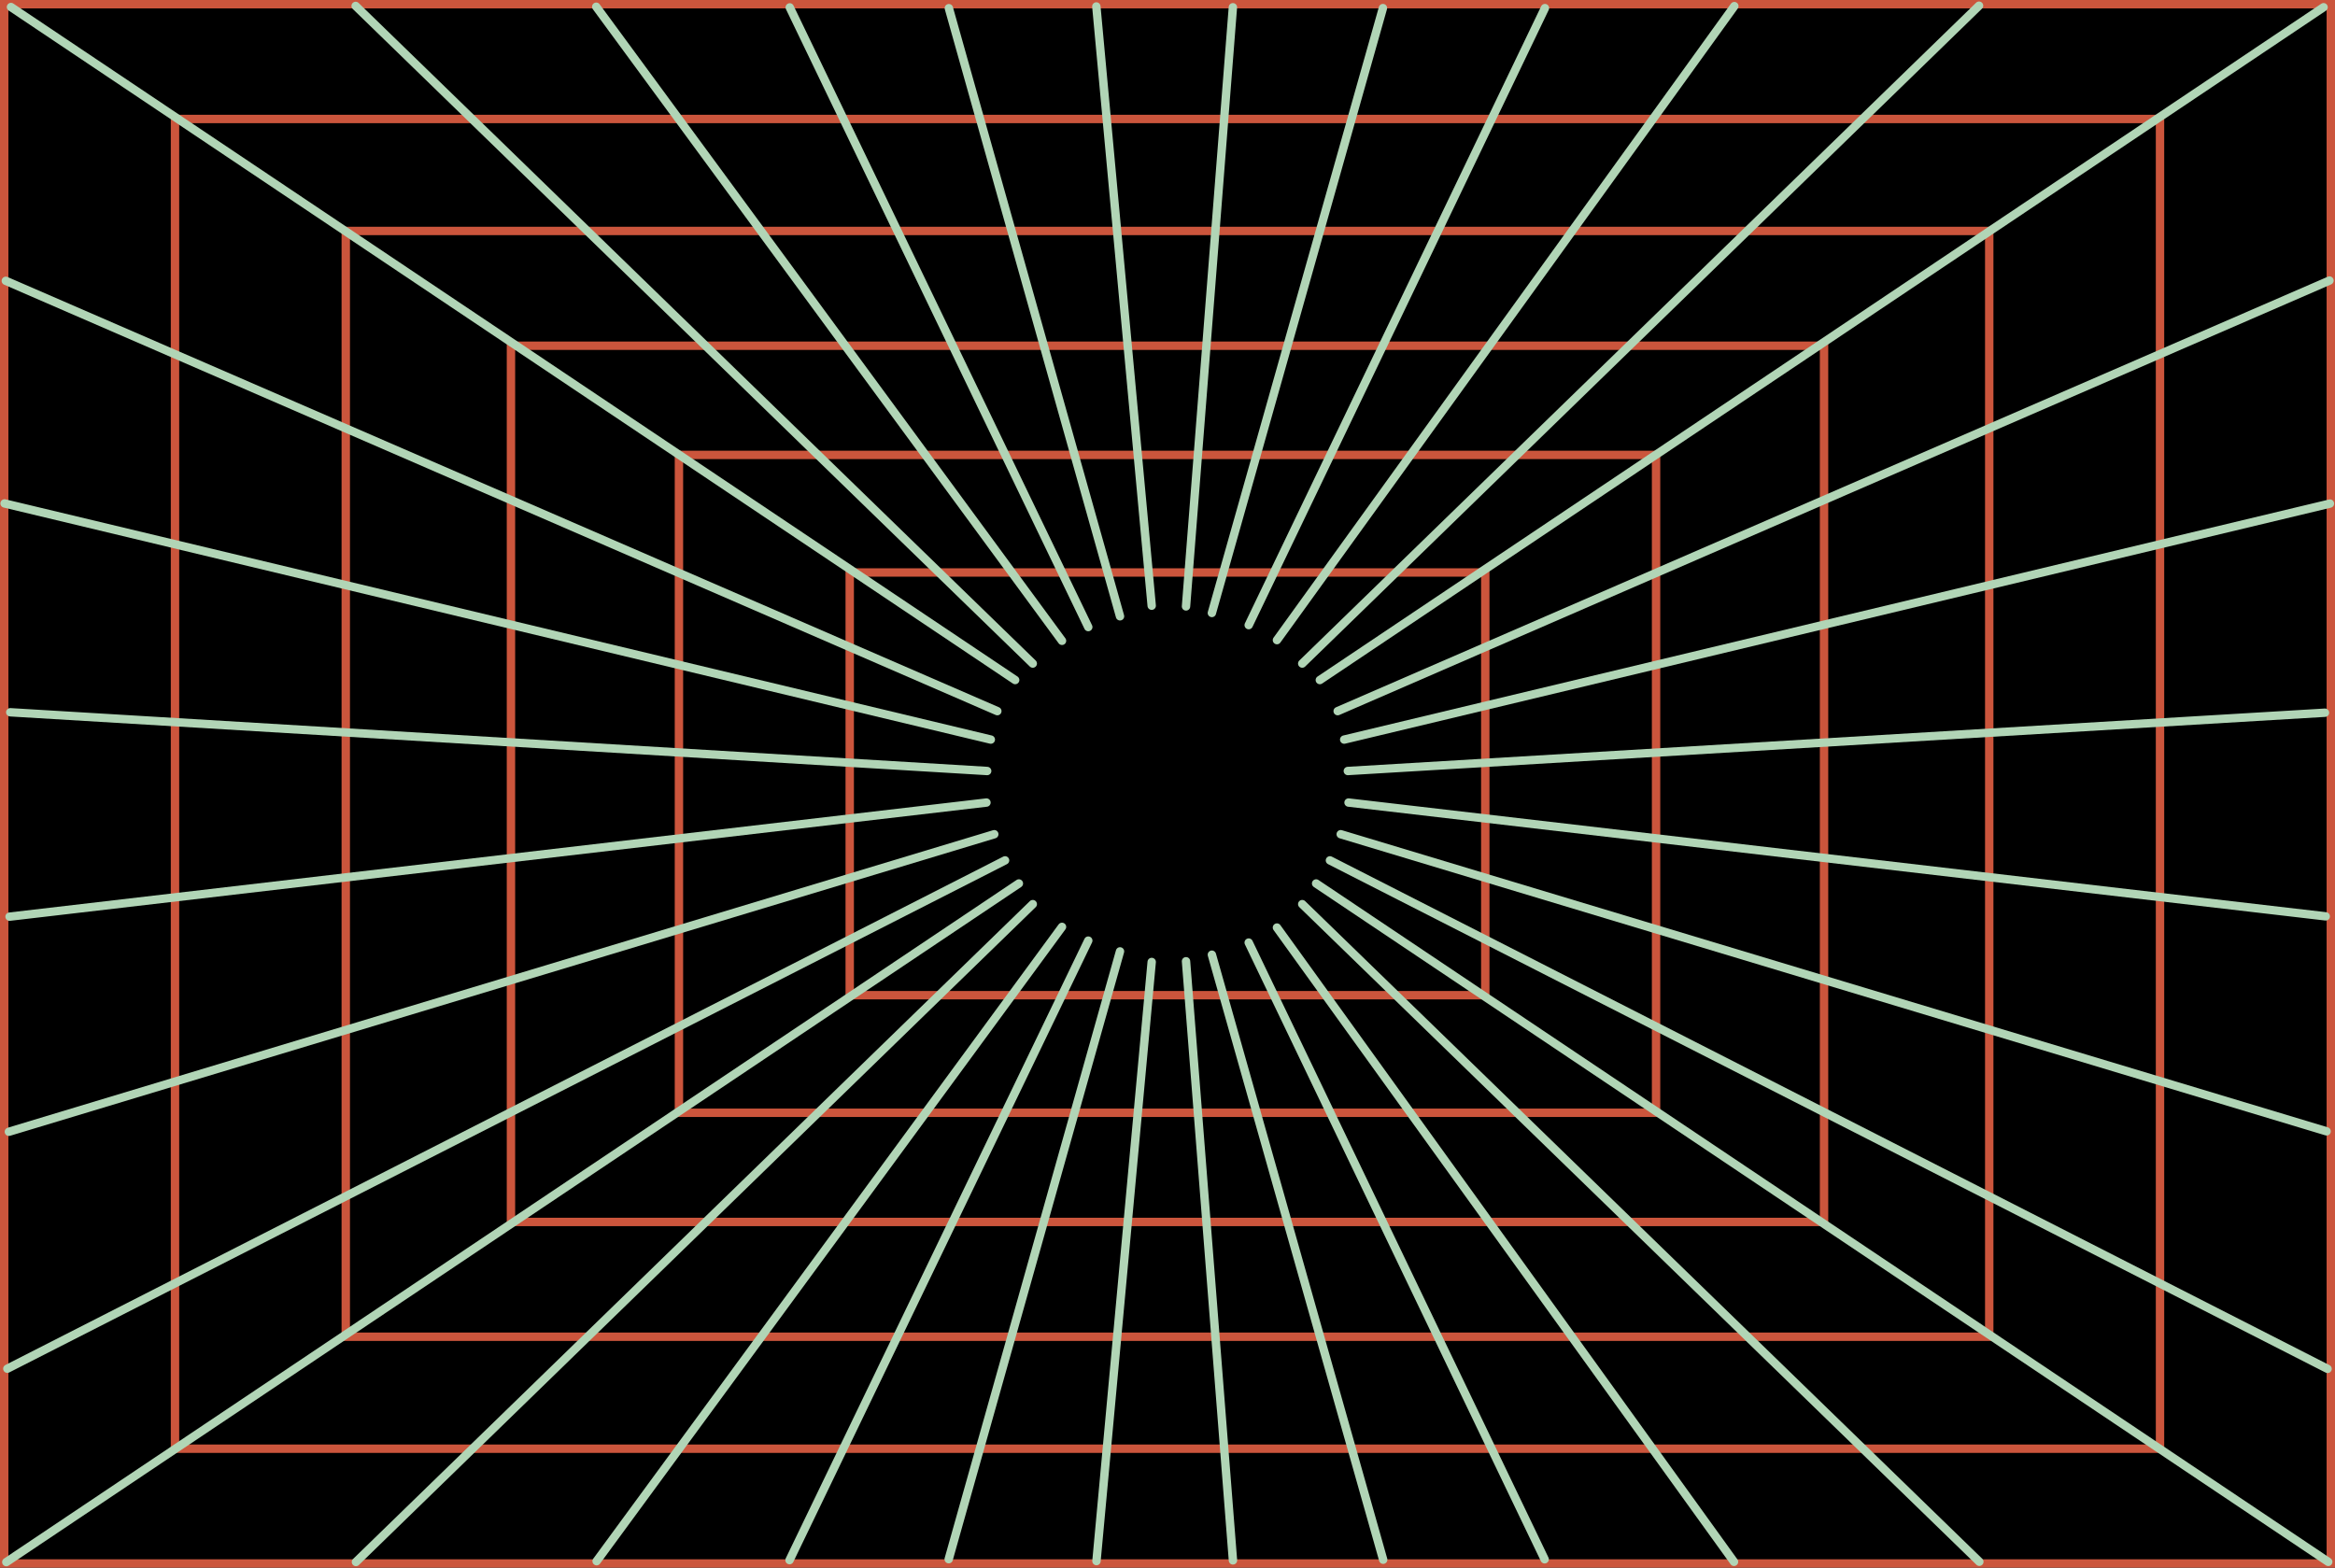 <svg width="834" height="560" viewBox="0 0 834 560" fill="none" xmlns="http://www.w3.org/2000/svg">
<rect width="834" height="560" fill="#F5F5F5"/>
<g id="home wireframe 2" clip-path="url(#clip0_27_7)">
<rect width="1440" height="6591" transform="translate(-303 -359)" fill="white"/>
<rect id="Rectangle 16" x="-303" y="-299" width="1440" height="6531" fill="black"/>
<g id="hero-animation-desktop">
<rect id="Rectangle 46" x="303.5" y="204.5" width="227" height="151" stroke="#CB553C" stroke-width="3"/>
<rect id="Rectangle 47" x="242.5" y="162.5" width="349" height="235" stroke="#CB553C" stroke-width="3"/>
<rect id="Rectangle 48" x="182.5" y="123.5" width="469" height="313" stroke="#CB553C" stroke-width="3"/>
<rect id="Rectangle 49" x="123.5" y="82.5" width="587" height="395" stroke="#CB553C" stroke-width="3"/>
<rect id="Rectangle 50" x="62.5" y="42.5" width="709" height="475" stroke="#CB553C" stroke-width="3"/>
<rect id="Rectangle 51" x="1.5" y="1.5" width="831" height="557" stroke="#CB553C" stroke-width="3"/>
<line id="Line 22" x1="481.663" y1="286.684" x2="830.684" y2="327.337" stroke="#B1D5B6" stroke-width="3" stroke-linecap="round"/>
<line id="Line 24" x1="478.869" y1="297.997" x2="830.997" y2="404.131" stroke="#B1D5B6" stroke-width="3" stroke-linecap="round"/>
<line id="Line 25" x1="475.018" y1="307.345" x2="831.345" y2="488.982" stroke="#B1D5B6" stroke-width="3" stroke-linecap="round"/>
<line id="Line 27" x1="465.121" y1="322.969" x2="706.969" y2="557.879" stroke="#B1D5B6" stroke-width="3" stroke-linecap="round"/>
<line id="Line 41" x1="456.094" y1="331.34" x2="619.34" y2="557.906" stroke="#B1D5B6" stroke-width="3" stroke-linecap="round"/>
<line id="Line 44" x1="446.001" y1="336.703" x2="551.703" y2="556.999" stroke="#B1D5B6" stroke-width="3" stroke-linecap="round"/>
<line id="Line 47" x1="432.852" y1="341.035" x2="494.035" y2="557.148" stroke="#B1D5B6" stroke-width="3" stroke-linecap="round"/>
<line id="Line 26" x1="470.081" y1="315.589" x2="831.589" y2="557.919" stroke="#B1D5B6" stroke-width="3" stroke-linecap="round"/>
<line id="Line 23" x1="481.408" y1="275.413" x2="830.413" y2="254.592" stroke="#B1D5B6" stroke-width="3" stroke-linecap="round"/>
<line id="Line 28" x1="480.109" y1="264.192" x2="832.192" y2="179.891" stroke="#B1D5B6" stroke-width="3" stroke-linecap="round"/>
<line id="Line 29" x1="477.779" y1="254.027" x2="832.027" y2="100.221" stroke="#B1D5B6" stroke-width="3" stroke-linecap="round"/>
<line id="Line 30" x1="471.411" y1="242.919" x2="829.919" y2="2.589" stroke="#B1D5B6" stroke-width="3" stroke-linecap="round"/>
<line id="Line 31" x1="1.5" y1="-1.5" x2="352.88" y2="-1.5" transform="matrix(-0.993 0.116 0.116 0.993 354 288)" stroke="#B1D5B6" stroke-width="3" stroke-linecap="round"/>
<line id="Line 32" x1="1.5" y1="-1.5" x2="369.275" y2="-1.5" transform="matrix(-0.957 0.289 0.289 0.957 357 299)" stroke="#B1D5B6" stroke-width="3" stroke-linecap="round"/>
<line id="Line 33" x1="1.5" y1="-1.5" x2="401.452" y2="-1.5" transform="matrix(-0.891 0.454 0.454 0.891 361 308)" stroke="#B1D5B6" stroke-width="3" stroke-linecap="round"/>
<line id="Line 34" x1="1.5" y1="-1.5" x2="338.654" y2="-1.5" transform="matrix(-0.717 0.697 0.697 0.717 371 323)" stroke="#B1D5B6" stroke-width="3" stroke-linecap="round"/>
<line id="Line 40" x1="379.322" y1="331.097" x2="213.097" y2="557.678" stroke="#B1D5B6" stroke-width="3" stroke-linecap="round"/>
<line id="Line 42" x1="388.7" y1="336.003" x2="282.003" y2="557.3" stroke="#B1D5B6" stroke-width="3" stroke-linecap="round"/>
<line id="Line 43" x1="400.037" y1="339.851" x2="338.851" y2="556.963" stroke="#B1D5B6" stroke-width="3" stroke-linecap="round"/>
<line id="Line 45" x1="411.356" y1="343.631" x2="391.631" y2="557.644" stroke="#B1D5B6" stroke-width="3" stroke-linecap="round"/>
<line id="Line 46" x1="423.613" y1="343.378" x2="440.378" y2="557.387" stroke="#B1D5B6" stroke-width="3" stroke-linecap="round"/>
<line id="Line 48" x1="1.5" y1="-1.5" x2="338.654" y2="-1.5" transform="matrix(0.717 -0.697 -0.697 -0.717 463 237)" stroke="#B1D5B6" stroke-width="3" stroke-linecap="round"/>
<line id="Line 49" x1="1.5" y1="-1.5" x2="280.752" y2="-1.5" transform="matrix(0.585 -0.811 -0.811 -0.585 454 229)" stroke="#B1D5B6" stroke-width="3" stroke-linecap="round"/>
<line id="Line 50" x1="1.5" y1="-1.5" x2="245.842" y2="-1.5" transform="matrix(0.433 -0.902 -0.902 -0.433 444 224)" stroke="#B1D5B6" stroke-width="3" stroke-linecap="round"/>
<line id="Line 51" x1="1.5" y1="-1.5" x2="226.107" y2="-1.5" transform="matrix(0.272 -0.962 -0.962 -0.272 431 220)" stroke="#B1D5B6" stroke-width="3" stroke-linecap="round"/>
<line id="Line 52" x1="368.879" y1="237.031" x2="127.031" y2="2.121" stroke="#B1D5B6" stroke-width="3" stroke-linecap="round"/>
<line id="Line 53" x1="1.5" y1="-1.5" x2="282.516" y2="-1.5" transform="matrix(-0.592 -0.806 -0.806 0.592 379 231)" stroke="#B1D5B6" stroke-width="3" stroke-linecap="round"/>
<line id="Line 54" x1="1.5" y1="-1.5" x2="247.177" y2="-1.5" transform="matrix(-0.434 -0.901 -0.901 0.434 388 226)" stroke="#B1D5B6" stroke-width="3" stroke-linecap="round"/>
<line id="Line 55" x1="1.5" y1="-1.5" x2="227.069" y2="-1.5" transform="matrix(-0.271 -0.963 -0.963 0.271 399 222)" stroke="#B1D5B6" stroke-width="3" stroke-linecap="round"/>
<line id="Line 56" x1="1.5" y1="-1.5" x2="216.42" y2="-1.5" transform="matrix(-0.092 -0.996 -0.996 0.092 410 218)" stroke="#B1D5B6" stroke-width="3" stroke-linecap="round"/>
<line id="Line 57" x1="1.5" y1="-1.5" x2="216.165" y2="-1.5" transform="matrix(0.078 -0.997 -0.997 -0.078 422 218)" stroke="#B1D5B6" stroke-width="3" stroke-linecap="round"/>
<line id="Line 35" x1="1.5" y1="-1.5" x2="436.715" y2="-1.5" transform="matrix(-0.831 0.557 0.557 0.831 366 316)" stroke="#B1D5B6" stroke-width="3" stroke-linecap="round"/>
<line id="Line 36" x1="1.5" y1="-1.5" x2="351.126" y2="-1.5" transform="matrix(-0.998 -0.06 -0.06 0.998 354 277)" stroke="#B1D5B6" stroke-width="3" stroke-linecap="round"/>
<line id="Line 37" x1="1.5" y1="-1.5" x2="363.534" y2="-1.5" transform="matrix(-0.973 -0.233 -0.233 0.973 355 266)" stroke="#B1D5B6" stroke-width="3" stroke-linecap="round"/>
<line id="Line 38" x1="1.5" y1="-1.5" x2="387.697" y2="-1.5" transform="matrix(-0.917 -0.398 -0.398 0.917 357 256)" stroke="#B1D5B6" stroke-width="3" stroke-linecap="round"/>
<line id="Line 39" x1="1.5" y1="-1.5" x2="433.109" y2="-1.5" transform="matrix(-0.831 -0.557 -0.557 0.831 363 245)" stroke="#B1D5B6" stroke-width="3" stroke-linecap="round"/>
</g>
</g>
<defs>
<clipPath id="clip0_27_7">
<rect width="1440" height="6591" fill="white" transform="translate(-303 -359)"/>
</clipPath>
</defs>
</svg>
